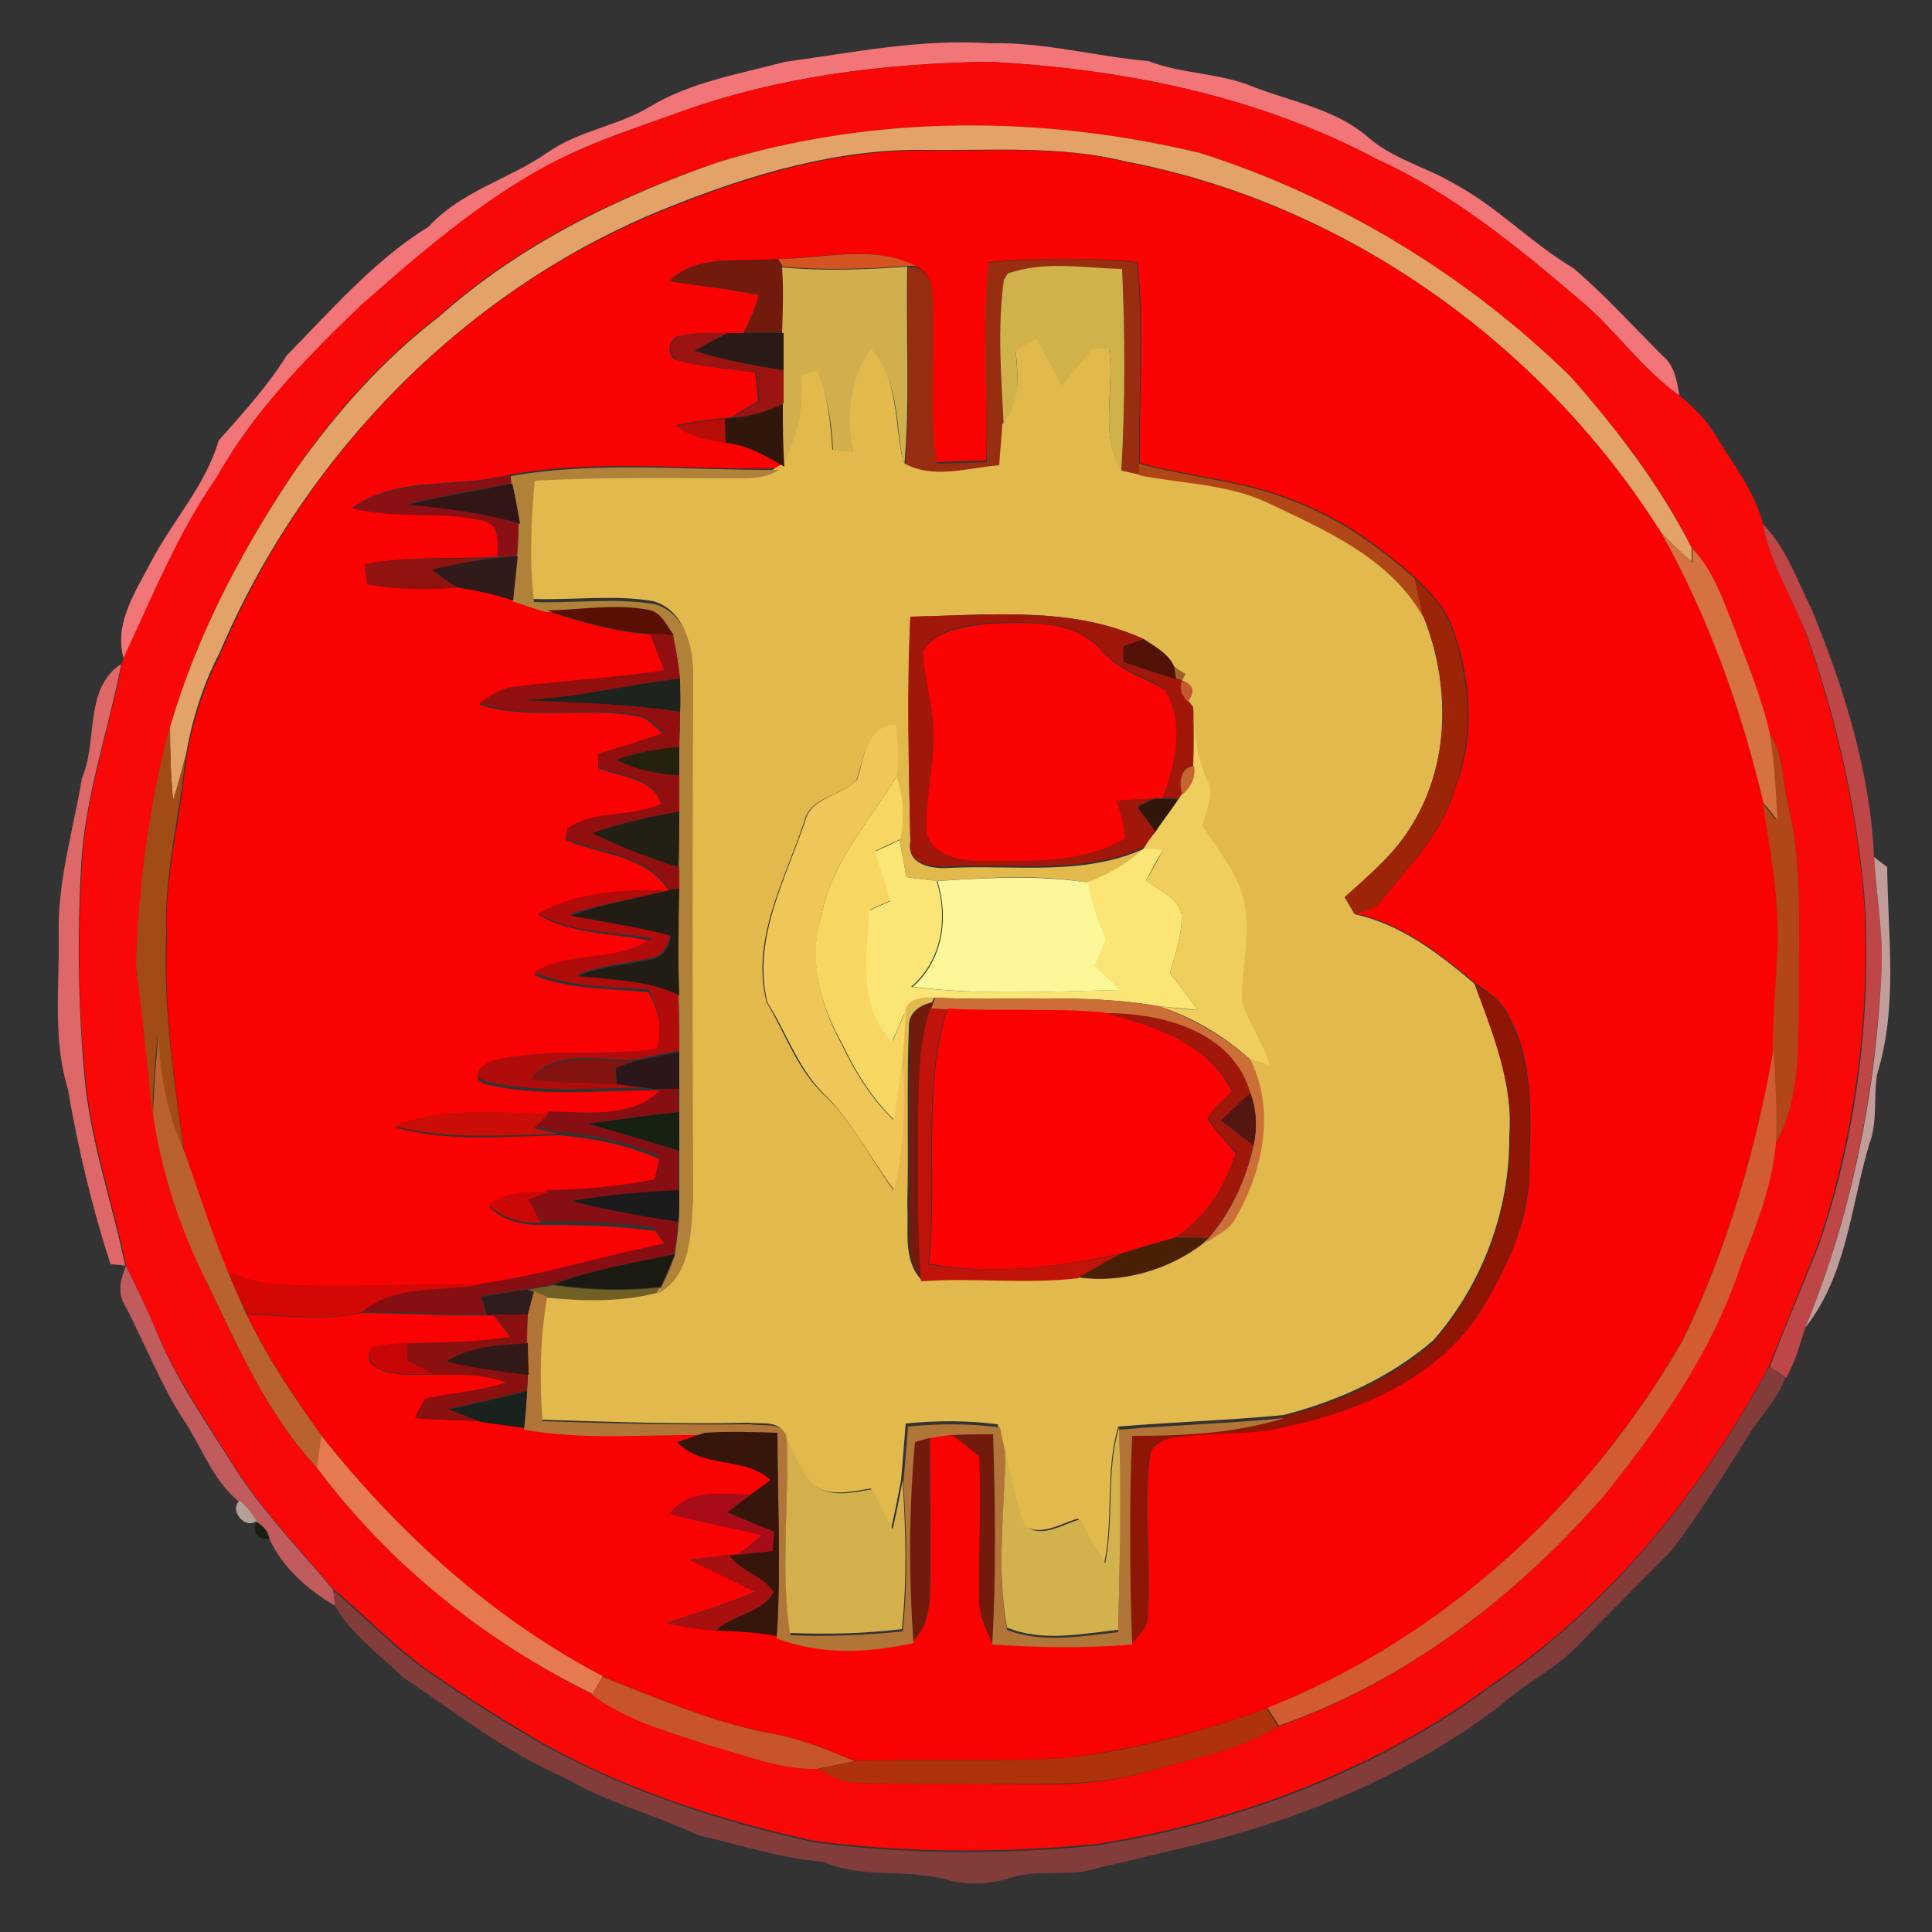 <?xml version="1.0" encoding="utf-8"?>
<!-- Generator: Adobe Illustrator 26.0.3, SVG Export Plug-In . SVG Version: 6.00 Build 0)  -->
<svg version="1.1" id="Layer_1" xmlns="http://www.w3.org/2000/svg" xmlns:xlink="http://www.w3.org/1999/xlink" x="0px" y="0px"
	 viewBox="0 0 250 250" style="enable-background:new 0 0 250 250;" xml:space="preserve">
<rect x="0" y="0" width="250" height="250" fill="#333333" stroke="none"/>
<style type="text/css">
	.st0{fill:#F27578;}
	.st1{fill:#F80806;}
	.st2{fill:#E2A268;}
	.st3{fill:#FB0202;}
	.st4{fill:#D45422;}
	.st5{fill:#721A0B;}
	.st6{fill:#992D10;}
	.st7{fill:#D0AF4C;}
	.st8{fill:#D0B14A;}
	.st9{fill:#9C1412;}
	.st10{fill:#2A1B18;}
	.st11{fill:#E2B94D;}
	.st12{fill:#31170B;}
	.st13{fill:#B70E07;}
	.st14{fill:#B14617;}
	.st15{fill:#B08139;}
	.st16{fill:#8A1016;}
	.st17{fill:#311615;}
	.st18{fill:#BE4647;}
	.st19{fill:#D67240;}
	.st20{fill:#911310;}
	.st21{fill:#301B1A;}
	.st22{fill:#9C2407;}
	.st23{fill:#591002;}
	.st24{fill:#A1170A;}
	.st25{fill:#FB0203;}
	.st26{fill:#91100F;}
	.st27{fill:#521207;}
	.st28{fill:#DD6867;}
	.st29{fill:#A16325;}
	.st30{fill:#1F231E;}
	.st31{fill:#C4582E;}
	.st32{fill:#F0CE5D;}
	.st33{fill:#A14B15;}
	.st34{fill:#EFC758;}
	.st35{fill:#24210E;}
	.st36{fill:#C66331;}
	.st37{fill:#F7D662;}
	.st38{fill:#222015;}
	.st39{fill:#FBE577;}
	.st40{fill:#C29C99;}
	.st41{fill:#FCF899;}
	.st42{fill:#B10C0C;}
	.st43{fill:#211D15;}
	.st44{fill:#8F1505;}
	.st45{fill:#CC6E38;}
	.st46{fill:#C0140B;}
	.st47{fill:#FC0102;}
	.st48{fill:#B9622E;}
	.st49{fill:#2B171A;}
	.st50{fill:#D05C30;}
	.st51{fill:#82130E;}
	.st52{fill:#870F14;}
	.st53{fill:#541611;}
	.st54{fill:#CB0D07;}
	.st55{fill:#162112;}
	.st56{fill:#CC0807;}
	.st57{fill:#1C1B1B;}
	.st58{fill:#4A2005;}
	.st59{fill:#1A1A12;}
	.st60{fill:#C05C5D;}
	.st61{fill:#D30804;}
	.st62{fill:#716026;}
	.st63{fill:#2E1C1F;}
	.st64{fill:#B07537;}
	.st65{fill:#8A1110;}
	.st66{fill:#C80607;}
	.st67{fill:#311917;}
	.st68{fill:#823D3B;}
	.st69{fill:#19221D;}
	.st70{fill:#36150B;}
	.st71{fill:#D3B14C;}
	.st72{fill:#E5794F;}
	.st73{fill:#D3B04B;}
	.st74{fill:#A80C19;}
	.st75{fill:#B5A097;}
	.st76{fill:#A8100F;}
	.st77{fill:#C85429;}
	.st78{fill:#AE320A;}
</style>
<g id="_x23_f27578ff">
	<path class="st0" d="M101.6,8c8.8-1.2,17.5-3,26.4-2.4c7-0.2,13.7,1.7,20.6,2.3c4.4,1.7,9.1,1.5,13.5,3.3c5.1,2,10.8,2.9,15.1,6.7
		c3.3,2.8,7.6,3.8,11.2,6c5.5,3,9.8,7.6,15.2,10.8c4.1,3.5,7.7,7.5,11.5,11.3c1.6,1.3,1.9,3.3,2.2,5.2c-4.9-3.5-8.3-8.6-12.9-12.4
		c-8.1-6.9-16.4-13.7-26.1-18.1C162.8,12.4,145.3,8.9,128,8c-13.7,0.2-27.4,1.9-40.3,6.6c-5.8,2.1-11.7,3.9-17.1,7
		c-8.8,4.8-16.5,11.4-23.9,18c-7,6.7-14,13.7-18.7,22.3c-5,7.2-8.3,15.4-12,23.3c-1.3-4.6,1.6-8.7,3.6-12.6c2.8-5.3,7-9.8,8.7-15.6
		c3.1-3.5,6.3-7,8.8-11c5.8-5.9,11.3-12.3,18.4-16.7c4.2-4.6,10.4-6.1,15.4-9.6c4-2.8,9.1-3.4,13.2-5.9C89.4,10.6,95.6,9.6,101.6,8z
		"/>
</g>
<g id="_x23_f80806ff">
	<path class="st1" d="M87.7,14.6C100.6,9.9,114.4,8.2,128,8c17.3,0.9,34.8,4.4,50.2,12.6c9.7,4.4,18,11.2,26.1,18.1
		c4.6,3.8,8,8.9,12.9,12.4c1.9,1.5,3.7,3.3,4.9,5.4c2.2,3.6,4.9,7,6,11.2c1,5.4,4.2,10,5.9,15.2c3.9,11.3,6.5,23.1,7.3,35
		c0.6,14.6-1.4,29.4-6.1,43.3c-2.1,5.2-4.2,10.4-6.3,15.6c-8.7,16.1-20.5,30.9-35.9,41.2c-14.9,11-32.8,17.7-51,20.6
		c-12.2,1.2-24.6,1.2-36.7-0.4c-12.6-2.8-25-6.8-36.2-13.3c-4.4-2.6-8.7-5.3-12.9-8.2c-4.8-3.2-8.7-7.5-13.1-11.1
		c-4.5-5.4-9.5-10.5-13.2-16.5c-3.3-5.4-7-10.6-9.5-16.5c-1.3-3-2.7-5.9-4.1-8.9c-1.7-8.3-4.6-16.3-5.3-24.8
		c-0.9-9-0.9-18.1-0.4-27.1c0.5-8.9,3.5-17.3,5.2-26l0.2-0.7c3.7-7.9,7-16.1,12-23.3c4.8-8.5,11.7-15.6,18.7-22.3
		c7.5-6.6,15.1-13.2,23.9-18C76,18.6,81.9,16.7,87.7,14.6 M92.9,21c-13,4.4-25.7,10.6-36,19.8c-7.2,5.5-13.2,12.2-18.4,19.6
		c-7,10.3-12.9,21.5-16.4,33.5c-2.7,10.1-4.1,20.6-4.4,31.1c0.8,6.4,1.4,12.8,2.2,19.2c1.1,7.6,3.6,15.1,7,22
		c4,8.3,7.8,17,14.2,23.8c9.3,12.5,21.8,22.4,35.7,29.3c4.5,3.4,10.1,4.9,15.3,6.6c4.5,1.2,9,3.1,13.8,3c1.6,0.9,3.3,1.8,5.2,1.8
		c5.3,0.2,10.6,0.1,15.9,0.2c7.1-0.1,14.3,0.5,21.2-1.6c5.8-1.7,11.9-2.7,17.2-5.9c16.5-5.8,30.7-16.7,42.1-29.8
		c7.3-9.1,14.2-19,17.8-30.2c2.1-4.9,3.9-9.9,4.4-15.3c3.4-6.1,2.8-13.3,3.1-20.1c-0.1-8.1,0.5-16.3-1.5-24.2c-0.7-3-0.5-6.4-2.4-9
		c-1-4.6-2.9-9-4.5-13.4c-1.5-3.7-2.7-7.6-5.5-10.5c-4-8.1-9.7-15.4-15.7-22.2c-13.5-13.1-30-23.2-47.9-28.9
		C134.9,14.9,113.1,14.9,92.9,21z"/>
</g>
<g id="_x23_e2a268ff">
	<path class="st2" d="M92.9,21c20.2-6.2,42-6.1,62.4-1.2c17.9,5.7,34.5,15.8,47.9,28.9c6,6.8,11.6,14.1,15.7,22.2c0,0.5,0,1.4,0,1.8
		c-1.4-1.2-2.7-2.5-4-3.8c-15.4-24.4-40.8-42.6-69.2-48c-8.4-2.1-17.2-1.4-25.8-1.5c-11.4-0.2-22.6,3.1-33.1,7.3
		C60.6,37,39.4,58.6,28.4,84.5c-2.2,4.2-3.6,8.8-4.4,13.5c-0.5,1.9-1,3.8-1.6,5.7c-0.3-3.2-0.4-6.4-0.4-9.6
		c3.5-12,9.4-23.2,16.4-33.5c5.2-7.3,11.2-14.1,18.4-19.6C67.2,31.7,79.9,25.5,92.9,21z"/>
</g>
<g id="_x23_fb0202ff">
	<path class="st3" d="M86.9,26.8c10.5-4.2,21.7-7.5,33.1-7.3c8.6,0.1,17.3-0.7,25.8,1.5c28.4,5.4,53.9,23.6,69.2,48
		c6.1,10.9,10.3,22.7,13.2,34.8c0.9,6.4,2.1,12.7,1.9,19.2c-0.2,4.2-0.5,8.5-0.6,12.7c-2.3,13.1-6,26-11.9,37.9
		c-12.1,21.1-31,38.5-53.7,47.5c-8.4,3-17.1,5.3-26,6.4c-9.1,0.5-18.1,0-27.2,0.4c-3.5-1.5-7.1-2.9-10.8-3.6
		c-7.6-1.4-14.7-4.5-21.8-7.3c-14.3-7.5-26.4-18.5-36.4-31.1c-3.6-5-7-10.2-9.8-15.8c4.9,0.1,9.9,0.9,14.8-0.2
		c5.4,0,10.8,0.4,16.2,0.3h1c0.7,0.9,1.4,1.9,2.1,2.8c-4.4,0.7-8.9,0.8-13.3,0.8c-1.5,0.1-3.1,0.2-4.6,0.6c-0.7,1.2-0.4,2.1,0.8,2.7
		c2.2,1.1,4.8,0.7,7.2,0.8c3.2,0,6.4-0.2,9.4,1c-3.4,1.2-7,1.4-10.5,2.1c-0.5,0.8-0.9,1.6-1.3,2.5c2.8,0.2,5.7,0.3,8.5,0.4
		c1.9,0.3,3.7,0.5,5.6,0.8c7.7,1.3,15.6,0.6,23.4,0.7c-1.1,0.4-2.2,0.8-3.4,1.2c3.2,3.4,8.7,1.7,12.1,4.9c-0.7,0.5-2,1.4-2.6,1.9
		c-3.7,0-8.1-0.9-10.6,2.5c4,1.1,8,1.8,12,2.7c-1,0.8-2.1,1.7-3.1,2.5l-1.1,0.1c-1.7,0.2-3.4,0.4-5.2,0.6c2.8,1.4,5.7,2.6,8.5,4.1
		c-3.7,1.7-7.7,2.8-11.5,4.1c2.1,0.4,4.2,0.8,6.4,0.9c2.6,0.2,5.3,0.2,7.9,0.7c5.7,2.2,11.9,1.9,17.7,0.6c2.2-2.2,2-5.5,2.1-8.3
		c0-6.1,0-12.1-0.1-18.1c0.7-0.1,2-0.3,2.7-0.4c1.3,1,2.6,1.9,3.8,2.9c0.3,6.2-0.1,12.5,0,18.7c-0.1,2,0.8,3.7,1.7,5.5
		c6,0.4,12.1,0.5,18.1,0c0.9-1,2-2,1.9-3.5c0.5-6.9-0.6-13.8,0.3-20.6c0.2-1.6,2-2.2,3.4-2.5c4.8-0.7,9.8-0.2,14.5-1.4
		c9.6-2.1,19.6-6.4,25-15c3.2-5.4,6.1-11.2,6.2-17.6c0.1-6.8,0.8-14.1-2.6-20.3c-0.8-2-2.7-3.2-4.4-4.4c-4.6-3.8-9.5-7.7-15.5-9
		c1.1-0.4,2.6-0.5,3.3-1.6c3.6-4.6,8-8.8,9.6-14.6c2.6-6.7,2.1-14.3-0.4-20.9c-0.9-2.5-2.8-4.5-4.7-6.3c-4.7-4.2-9.9-7.9-15.9-10.1
		c-6.3-2.6-13.2-3-19.8-4.8c-0.1-8.7,0.6-17.4-0.3-26c-6.4-0.6-12.8-0.5-19.2,0c-0.9,8.5-0.1,17.1-0.4,25.7c-2.2,0-4.3,0.1-6.5,0.2
		c-0.9-7.2-0.1-14.5-0.5-21.8c0.1-1.5-0.7-3-2.2-3.6c-5.5-2.8-11.9-1-17.8-0.9c-4.7,0.5-10.3-0.8-14,2.9c3.9,0.6,7.8,1,11.6,1.8
		c-0.5,1.7-1.2,3.3-2,4.9c-0.5,0-1.6,0-2.1,0c-2.2,0-4.5-0.1-6.7,0.5c-0.9,0.9-1,1.9-0.2,2.9c3.4,1,7,1.2,10.5,1.7
		c0.2,1.2,0.3,2.5,0.4,3.7c-1.2,0.7-2.3,1.4-3.5,2.1l-0.9,0.1c-2.1,0.2-4.1,0.5-6.2,0.9c1.7,1.6,4.1,1.8,6.3,2.1
		c2.8,0.3,5.2,1.7,7.6,3.1l-0.7,0.4c-11.6,0.2-23.3-1.2-34.7,0.8c-6.7,1.8-14.5,0.1-20.4,4.3c5.6,1.4,11.4,0.2,17,1.6
		c2.2,0.5,1.8,3,1.9,4.7l-1,0.1C58,72.3,52.5,72,47.2,73c0.1,0.7,0.3,2,0.3,2.6c3.9,0.7,7.8,0.7,11.7,0.4c2.5,0.4,4.9,0.9,7.3,1.7
		c1.4,0.5,2.9,0.9,4.4,1.4c4.3,1.4,8.7,2.7,13.3,3c0.6,1.6,1.2,3.2,1.8,4.8c-6.3,1-12.7,1.3-19,2.1c-1.9,0.1-3.5,1.1-5,2.2
		c6.7,2.1,13.7,0.2,20.5,1.5c1.4,0.2,2.3,1.5,3.4,2.3c-2.8,1-5.6,1.9-8.5,2.7c0,0.4,0,1.3,0,1.7c2.8,1.2,7.3,1.2,8.2,4.8
		c-3.9,1.8-8.7,0.7-12.2,3.2c-0.1,0.3-0.2,1-0.2,1.3c4.6,2,10.5,1.9,13.4,6.7c-5.8-0.2-11.8,0.1-16.9,3c4.4,2.6,9.8,2.3,14.6,3.4
		c-4.4,3.3-10.5,1.6-15.2,4.4c4.7,1.9,9.8,1.7,14.8,2.2c1.4,2.4,1.9,5.1,1.1,7.7c-6.9,1-14-0.1-20.8,1.4c-1.4,0.2-3.8,1.9-1.4,2.8
		c7.1,1.7,14.5,0.8,21.8,0.8l1.1,0c-3.8,3.9-9.7,3-14.6,3.2c-6.7-0.1-13.7-1-20,1.6c6.9,1.9,14.1,1.2,21.2,1
		c4.6,0.4,9.1,1.3,13.3,3.2c-0.2,0.7-0.5,2.2-0.7,3c-4.5,0.9-9.1,1.2-13.7,1.4c-2.7,0-5.7,0-7.9,1.7c1.8,1.7,4.2,2.4,6.7,2.3
		c5,0,9.9,0.1,14.8,0.8c0.4,0.5,1.1,1.6,1.4,2.1c-8,1.6-15.7,4.1-23.8,5.2c-9.1-0.3-18.2,0.4-27.4-0.1c-1.9-0.2-3.7-0.9-5.5-1.6
		c-2.1-5.1-3.8-10.3-5.6-15.5c-1.3-9.3-2.7-18.6-2.3-28.1c-0.4-7.8,1.8-15.4,2.5-23.1c0.8-4.7,2.2-9.2,4.4-13.5
		C39.4,58.6,60.6,37,86.9,26.8z"/>
</g>
<g id="_x23_d45422ff">
	<path class="st4" d="M100.7,33.5c5.9,0,12.2-1.9,17.8,0.9l-1,0c-5.4,0.4-10.8,0.6-16.2,0.1L100.7,33.5z"/>
</g>
<g id="_x23_721a0bff">
	<path class="st5" d="M86.7,36.4c3.7-3.6,9.3-2.4,14-2.9l0.5,1c0.2,2.8,0.2,5.7,0.2,8.5c-1.7,0-3.4,0-5.1,0c0.8-1.6,1.5-3.2,2-4.9
		C94.5,37.4,90.6,37,86.7,36.4z"/>
	<path class="st5" d="M117.8,133c-0.2-1.9,1.3-2.9,3-3.3l-0.3,0.8c-1.6,4.7-1.5,9.7-1.6,14.5c0.1,6.9-0.2,13.8,0.5,20.6
		c-2.4-2.6-1.6-6.4-1.8-9.6C117.8,148.3,117.5,140.6,117.8,133z"/>
	<path class="st5" d="M122.9,185.5c1.9-0.1,3.7-0.1,5.6-0.1c0.2,9.1,0.4,18.1-0.1,27.2c-0.8-1.7-1.7-3.5-1.7-5.5
		c-0.1-6.2,0.3-12.5,0-18.7C125.4,187.4,124.2,186.4,122.9,185.5z"/>
	<path class="st5" d="M118.4,186.4c0.4-0.1,1.4-0.3,1.8-0.5c0.1,6.1,0.1,12.1,0.1,18.1c-0.1,2.9,0.1,6.1-2.1,8.3
		C117.6,203.7,117.5,195,118.4,186.4z"/>
</g>
<g id="_x23_992d10ff">
	<path class="st6" d="M127.9,34c6.4-0.6,12.8-0.7,19.2,0c0.9,8.6,0.2,17.3,0.3,26c0,0.4,0,1.2,0,1.6c-0.6-0.1-1.7-0.4-2.3-0.5
		c0.5-8.7,0.5-17.5,0.1-26.2c-4.9-0.1-10.1-1.2-14.8,0.6l-0.5,0.7c-0.9,6.4-0.3,12.9,0,19.3c-0.2,1.8-0.3,3.5-0.4,5.3
		c-4.1,0.3-8.7,1.9-12.4-0.3c0.8-8.6,0.2-17.2,0.4-25.9l1,0c1.5,0.6,2.2,2.1,2.2,3.6c0.4,7.2-0.5,14.5,0.5,21.8
		c2.2-0.1,4.3-0.1,6.5-0.2C127.8,51.1,127,42.5,127.9,34z"/>
</g>
<g id="_x23_d0af4cff">
	<path class="st7" d="M101.2,34.6c5.4,0.5,10.8,0.3,16.2-0.1c-0.2,8.6,0.4,17.3-0.4,25.9c-1.2-5-0.4-10.8-4.2-14.8
		c-2.7,3.9-3.2,8.8-2.3,13.4c-0.9-0.1-1.8-0.2-2.7-0.3c-0.1-3.5-0.6-7-2-10.3c-0.5,0.2-1.5,0.4-2,0.6c0.2,4-0.5,8-2.4,11.5
		c-0.1-2.7-0.2-5.4-0.2-8.1c0-1.5,0-2.9,0-4.3c0-1.6,0-3.2,0-4.8C101.3,40.2,101.4,37.4,101.2,34.6z"/>
</g>
<g id="_x23_d0b14aff">
	<path class="st8" d="M130.4,35.4c4.7-1.7,9.9-0.7,14.8-0.6c0.4,8.7,0.4,17.5-0.1,26.2c-2.9-4.7-0.8-10.6-1.6-15.8
		c-0.5,0-1.6,0-2.1,0c-1.3,1.6-2.7,3.2-4,4.8c-1-2.1-2.1-4.1-3.2-6.1c-0.9,0.5-1.9,1-2.8,1.5c0.4,3.5,0.6,7.1-1.5,10.1
		c-0.3-6.4-0.9-12.9,0-19.3L130.4,35.4z"/>
</g>
<g id="_x23_9c1412ff">
	<path class="st9" d="M87.5,43.6c2.2-0.5,4.4-0.5,6.7-0.5c-1.5,0.7-2.9,1.5-4.3,2.3c3.7,1.2,7.6,1.9,11.5,2.5c0,1.4,0,2.9,0,4.3
		c-2.1,1-4.3,1.7-6.6,1.8c1.2-0.7,2.4-1.4,3.5-2.1c-0.1-1.2-0.3-2.5-0.4-3.7c-3.5-0.5-7.1-0.7-10.5-1.7
		C86.6,45.5,86.6,44.6,87.5,43.6z"/>
</g>
<g id="_x23_2a1b18ff">
	<path class="st10" d="M94.2,43.1c0.5,0,1.6,0,2.1,0c1.7,0,3.4,0,5.1,0c0,1.6,0,3.2,0,4.8c-3.9-0.6-7.7-1.3-11.5-2.5
		C91.3,44.6,92.7,43.8,94.2,43.1z"/>
</g>
<g id="_x23_e2b94dff">
	<path class="st11" d="M131.4,45.3c0.9-0.5,1.9-1,2.8-1.5c1.1,2,2.2,4.1,3.2,6.1c1.3-1.6,2.7-3.2,4-4.8c0.5,0,1.6,0,2.1,0
		c0.8,5.2-1.3,11.1,1.6,15.8c0.6,0.1,1.7,0.4,2.3,0.5c5.5,1.1,11.3,1,16.5,3.5c7.6,3.6,16,7.2,20.3,14.9c3.4,8.5,3.5,18.8-1.4,26.8
		c-2.2,3.8-5.6,6.6-8.8,9.5c0.3,0.5,1,1.7,1.3,2.2c6,1.3,10.9,5.1,15.5,9c2.4,6.3,5,12.8,4.5,19.6c0.1,9.7-3.5,19.3-9.8,26.5
		c-5.5,4.8-12.4,7.9-19.4,9.7c-7.1,0.7-14.3,0.9-21.4,1.5c-1.7,5.7-0.6,11.8-1.8,17.6c-1.2-1.9-2.3-3.8-3.4-5.7
		c-2.2,0.6-4.8,2.4-7.1,0.9c-1.3-3.1-1.8-6.5-2.6-9.8c-0.2-1.1-0.4-2.2-0.7-3.3c-3.9-0.5-7.9-0.5-11.9-0.1c-0.2,2.4-0.4,4.9-0.6,7.3
		c-0.4,2.1-0.8,4.2-1.3,6.3c-0.9-1.7-1.8-3.5-2.6-5.2c-2.5,0.4-5.5,1.2-7.6-0.6c-1.8-1.6-2.4-4.1-3.5-6.1c-0.5-2.2-3.1-1.6-4.7-1.8
		c-9,0.2-17.9-0.1-26.9-0.4c-0.4-5.3-0.3-10.7,0.6-16.1c4.7,0.6,9.7,0.6,14.3-0.6c4.3-2.3,4.2-7.9,4.6-12.2c0-22.4-0.1-44.7,0-67.1
		c0.1-3.8-0.7-8.6-4.9-9.9c-5.2-0.9-10.5-0.1-15.7-0.3c-0.6-5.2-0.4-10.5,0.1-15.7c7.9-0.3,15.9-0.3,23.8-0.3c2.6,0,5.5,0.5,7.8-1.1
		l0.7-0.4c2-3.5,2.7-7.5,2.4-11.5c0.5-0.1,1.5-0.4,2-0.6c1.4,3.2,1.8,6.8,2,10.3c0.9,0.1,1.8,0.2,2.7,0.3c-0.9-4.6-0.5-9.4,2.3-13.4
		c3.7,4.1,3,9.8,4.2,14.8c3.8,2.2,8.4,0.6,12.4,0.3c0.1-1.8,0.3-3.5,0.4-5.3C132,52.4,131.8,48.8,131.4,45.3 M117.8,79.8
		c-0.4,9.7-0.2,19.5,0,29.2c-0.5,3,3,3.5,5.2,3.3c8.4-0.4,17.2,1.1,25.1-2.5c-2.1,2-4.7,3.4-7.4,4.4c-6.4-1.1-13-0.6-19.5-0.2
		c-1.3-0.2-2.6-0.3-3.9-0.5c-0.3-1.6-0.6-3.2-0.9-4.8c0.6-2.7,0.4-5.5-0.5-8.1c0.4-2.2,0-4.5-0.1-6.7c-3.9,0.1-3.9,4.3-5,7.1
		c-2,2-5.9,2.1-6.7,5.2c-2.5,7.6-7,15.4-4.9,23.5c2.5,4.1,4,9,7.8,12.3c3.5,3.5,5.7,8,8.6,12c1.4-5.6,1.6-11.5,1-17.3
		c0.2-1.9,0.3-3.8,0.4-5.8c0.4-1.9,2.3-2,3.9-1.9l-0.3,0.7c-1.7,0.4-3.1,1.4-3,3.3c-0.3,7.7,0,15.4-0.2,23c0.2,3.2-0.6,7,1.8,9.6
		c6.8-0.5,13.6,0.4,20.3-0.4c5.6,0.8,11.7-0.9,16.1-4.4c1.4-0.9,3.1-1.6,4-3.1c3.6-6.2,5.4-14,2-20.7c0.6,0.2,1.8,0.6,2.5,0.8
		c-0.8-2.9-2.6-5.4-3.6-8.2c-0.1-4.5,1.3-9,0.2-13.5c-0.9-3.5-3.3-6.3-5.3-9.3c0.4-1.9,1.6-4,0.6-6c-1.4-2.9-1.6-6.2-1.8-9.3
		l-0.6-0.8c1-1.3,0.7-2.2-0.8-2.7l0.4-0.8c-0.3-0.2-1-0.7-1.4-0.9c-0.7-1.8-2.5-2.7-4-3.7C138.5,78.4,127.9,79.6,117.8,79.8z"/>
</g>
<g id="_x23_31170bff">
	<path class="st12" d="M94.7,54.1c2.3-0.2,4.5-0.8,6.6-1.8c0,2.7,0,5.4,0.2,8.1c-2.4-1.4-4.8-2.8-7.6-3.1c0-1-0.1-2-0.1-3.1
		L94.7,54.1z"/>
	<path class="st12" d="M149.3,103.4l1.1,0c0.6,0,1.7,0,2.2,0.1c-1,1.5-2.1,2.9-3.1,4.4c-0.8-1.1-1.6-2.2-2.4-3.3
		C147.6,104.2,148.7,103.6,149.3,103.4z"/>
</g>
<g id="_x23_b70e07ff">
	<path class="st13" d="M87.6,55.1c2-0.4,4.1-0.7,6.2-0.9c0,1,0,2,0.1,3.1C91.7,56.9,89.3,56.7,87.6,55.1z"/>
</g>
<g id="_x23_b14617ff">
	<path class="st14" d="M147.4,60c6.5,1.8,13.5,2.2,19.8,4.8c6,2.2,11.2,5.9,15.9,10.1c0.3,1.7,0.7,3.3,1.1,5
		c-4.3-7.7-12.7-11.3-20.3-14.9c-5.2-2.4-11-2.4-16.5-3.5C147.4,61.2,147.4,60.4,147.4,60z"/>
	<path class="st14" d="M228.9,94.8c1.9,2.6,1.7,6,2.4,9c2,7.9,1.4,16.1,1.5,24.2c-0.2,6.7,0.4,14-3.1,20.1c0.2-4.1-0.1-8.2-0.3-12.3
		c0-4.2,0.4-8.5,0.6-12.7c0.3-6.5-0.9-12.8-1.9-19.2c0.6,0.8,1.1,1.5,1.8,2.2C229.8,102.3,229.5,98.5,228.9,94.8z"/>
</g>
<g id="_x23_b08139ff">
	<path class="st15" d="M66.1,61.6c11.5-2,23.2-0.7,34.7-0.8c-2.3,1.5-5.2,1-7.8,1.1c-7.9-0.1-15.9-0.1-23.8,0.3
		c-0.5,5.2-0.7,10.5-0.1,15.7c5.2,0.2,10.6-0.6,15.7,0.3c4.2,1.3,5,6.1,4.9,9.9c-0.1,22.4-0.1,44.7,0,67.1
		c-0.3,4.2-0.2,9.9-4.6,12.2l0.4-0.7c0.7-1.4,1.3-2.8,1.8-4.2c0.2-1.4,0.4-2.8,0.5-4.2c0.1-1.4,0.1-2.8,0.1-4.1c0-1.7,0-3.4,0-5.1
		c0-1.7,0-3.4,0-5c0-0.7,0-2.2,0-3c0-1.6,0-3.2,0-4.8c0-2.4,0-4.9-0.1-7.3c-0.1-4.6-0.1-9.2,0-13.8c0-0.7,0-2.1,0-2.8
		c0-2.4,0-4.8,0.1-7.2c0-1.6,0-3.1,0-4.7c0-0.9,0-2.7,0-3.6c0-1.5,0.1-3.1,0.1-4.6c0-1.4,0-2.9,0-4.3c-0.2-1.9-0.5-3.8-0.9-5.6
		c-0.9-1.2-1.6-3-3.3-3.3c-4.3-0.7-8.7,0.1-13.1,0.1c-1.5-0.4-2.9-0.9-4.4-1.4c0.2-1.9,0.4-3.8,0.6-5.7c0.1-1.4,0.2-2.8,0.2-4.2
		c-0.2-1.8-0.6-3.5-1-5.2L66.1,61.6z"/>
</g>
<g id="_x23_8a1016ff">
	<path class="st16" d="M45.6,65.8c5.9-4.1,13.7-2.5,20.4-4.3l0.2,1c-4.5,0.9-9,1.6-13.5,2.7c4.8,0.5,9.7,1,14.4,2.5
		c0,1.4-0.1,2.8-0.2,4.2c-0.6,0-1.9,0.2-2.5,0.2c-0.1-1.7,0.4-4.2-1.9-4.7C57.1,66.1,51.2,67.2,45.6,65.8z"/>
</g>
<g id="_x23_311615ff">
	<path class="st17" d="M52.8,65.3c4.5-1.1,9-1.8,13.5-2.7c0.4,1.7,0.7,3.5,1,5.2C62.6,66.3,57.7,65.8,52.8,65.3z"/>
</g>
<g id="_x23_be4647ff">
	<path class="st18" d="M228.1,67.8c3,3,4.4,7.2,6.3,11c4.2,10.2,7.6,21,8.1,32.1c0.3,4.7,1.1,9.4,1,14.1c-0.8,16-3.8,31.9-9.9,46.8
		c-0.7,2.2-1.3,4.5-2.5,6.5c-0.5-0.4-1.6-1.1-2.1-1.4c2-5.2,4.2-10.4,6.3-15.6c4.8-13.9,6.7-28.6,6.1-43.3
		c-0.8-11.9-3.4-23.7-7.3-35C232.3,77.8,229.1,73.2,228.1,67.8z"/>
</g>
<g id="_x23_d67240ff">
	<path class="st19" d="M215,69c1.3,1.3,2.6,2.6,4,3.8c0-0.4,0-1.4,0-1.8c2.8,2.9,4,6.8,5.5,10.5c1.6,4.4,3.5,8.8,4.5,13.4
		c0.6,3.7,0.8,7.5,1,11.2c-0.6-0.7-1.2-1.5-1.8-2.2C225.3,91.7,221.1,79.9,215,69z"/>
</g>
<g id="_x23_911310ff">
	<path class="st20" d="M47.2,73c5.4-1,10.9-0.7,16.3-0.7c-2.5,0.3-5,0.9-7.5,1.4c1.1,0.8,2.1,1.6,3.2,2.3c-3.9,0.4-7.8,0.3-11.7-0.4
		C47.4,74.9,47.2,73.6,47.2,73z"/>
</g>
<g id="_x23_301b1aff">
	<path class="st21" d="M63.5,72.3l1-0.1c0.6-0.1,1.9-0.2,2.5-0.2c-0.2,1.9-0.4,3.8-0.6,5.7c-2.4-0.8-4.8-1.3-7.3-1.7
		c-1.1-0.7-2.2-1.5-3.2-2.3C58.4,73.1,60.9,72.6,63.5,72.3z"/>
</g>
<g id="_x23_9c2407ff">
	<path class="st22" d="M183.1,74.9c1.9,1.8,3.8,3.7,4.7,6.3c2.5,6.7,2.9,14.2,0.4,20.9c-1.6,5.8-6.1,10-9.6,14.6
		c-0.7,1.1-2.1,1.2-3.3,1.6c-0.3-0.5-1-1.7-1.3-2.2c3.2-2.9,6.6-5.7,8.8-9.5c4.9-8,4.9-18.3,1.4-26.8
		C183.8,78.3,183.4,76.6,183.1,74.9z"/>
</g>
<g id="_x23_591002ff">
	<path class="st23" d="M70.8,79c4.3-0.1,8.7-0.9,13.1-0.1c1.7,0.3,2.4,2.1,3.3,3.3c-0.8,0-2.3-0.1-3-0.2
		C79.5,81.7,75.2,80.4,70.8,79z"/>
</g>
<g id="_x23_a1170aff">
	<path class="st24" d="M117.8,79.8c10.1-0.2,20.7-1.4,30.2,2.9c-0.7,0.2-2,0.7-2.6,0.9c0,0.5,0,1.5,0,2c2.3,0.8,4.5,1.6,6.8,2.2
		l0.8,0.2c-0.4,1-0.1,1.9,0.8,2.7l0.6,0.8c0.2,2.5,0.1,5,0.1,7.5c-1.8,0.3-2,2.4-1.5,3.7l-0.4,0.6c-0.6,0-1.7,0-2.2-0.1
		c1.7-4.4,2.8-9.7,0.4-14c-2.7-1.7-5.9-2.5-8.1-4.9c-3.5-4.3-9.6-3.8-14.7-3.7c-3,0.3-6.8,0.7-8.6,3.6c0.2,3.6,1.5,7,1.4,10.7
		c0.1,4.3-1.1,8.5-0.9,12.8c0.8,3.1,4.3,3.7,7,3.7c6.3,0,13.1,0.4,18.7-2.9c-0.1-1.7-0.6-3.3-1.1-4.9c1.6-0.1,3.2-0.2,4.8-0.3
		c-0.6,0.3-1.6,0.8-2.2,1c0.8,1.1,1.6,2.2,2.4,3.3c-0.5,0.7-0.9,1.4-1.4,2c-7.9,3.6-16.8,2.1-25.1,2.5c-2.2,0.2-5.7-0.2-5.2-3.3
		C117.6,99.3,117.3,89.5,117.8,79.8z"/>
	<path class="st24" d="M142.8,131c7.4,0,16.7,2.3,19,10.4c-1.3,1.2-2.5,2.4-3.8,3.6c1.4,1.1,2.8,2.2,4.2,3.2c-1,4.4-2.9,8.6-5.9,12
		c-1.4-0.1-2.9-0.1-4.3-0.1c4-2.4,6.6-6.5,8-10.9c-1.3-1.4-2.6-2.8-3.6-4.5c0.6-1.5,2.1-2.4,3.1-3.6
		C156.3,134.8,149.1,132.8,142.8,131z"/>
</g>
<g id="_x23_fb0203ff">
	<path class="st25" d="M119.4,84.3c1.8-2.9,5.5-3.2,8.6-3.6c5-0.1,11.1-0.7,14.7,3.7c2.2,2.4,5.4,3.3,8.1,4.9
		c2.5,4.3,1.3,9.6-0.4,14l-1.1,0c-1.6,0.1-3.2,0.2-4.8,0.3c0.5,1.6,1,3.2,1.1,4.9c-5.6,3.3-12.4,2.9-18.7,2.9c-2.7,0-6.2-0.6-7-3.7
		c-0.2-4.3,1-8.5,0.9-12.8C120.8,91.4,119.6,87.9,119.4,84.3z"/>
</g>
<g id="_x23_91100fff">
	<path class="st26" d="M84.1,82c0.8,0,2.3,0.1,3,0.2c0.4,1.9,0.7,3.8,0.9,5.6c-6.8,0.8-13.4,2.5-20.2,2.8c6.8,0.3,13.5,0.5,20.2,1.5
		c0,1.5-0.1,3.1-0.1,4.6c-2.8,0.2-5.5,0.8-8.1,1.6c2.5,1.2,5.3,1.9,8.1,2c0,1.6,0,3.1,0,4.7c-3.8,0.7-7.6,1.5-11.2,2.8
		c3.6,1.8,7.3,3.2,11.2,4.4c0,0.7,0,2.1,0,2.8c-0.3,0.1-1,0.2-1.3,0.2c-2.8-4.8-8.8-4.7-13.4-6.7c0.1-0.3,0.2-1,0.2-1.3
		c3.6-2.5,8.4-1.4,12.2-3.2c-0.9-3.6-5.4-3.5-8.2-4.8c0-0.4,0-1.3,0-1.7c2.9-0.8,5.7-1.7,8.5-2.7c-1-0.9-2-2.1-3.4-2.3
		c-6.8-1.3-13.8,0.7-20.5-1.5c1.5-1.1,3.1-2.1,5-2.2c6.3-0.8,12.7-1.1,19-2.1C85.3,85.2,84.7,83.6,84.1,82z"/>
</g>
<g id="_x23_521207ff">
	<path class="st27" d="M145.4,83.6c0.7-0.2,2-0.7,2.6-0.9c1.5,1,3.3,1.9,4,3.7c0.1,0.4,0.2,1.2,0.2,1.5c-2.3-0.7-4.6-1.5-6.8-2.2
		C145.3,85.1,145.4,84.1,145.4,83.6z"/>
</g>
<g id="_x23_dd6867ff">
	<path class="st28" d="M10.6,100.7c2.1-4.8,0.2-11.6,5.1-14.8c-1.7,8.7-4.7,17.1-5.2,26c-0.5,9-0.4,18.1,0.4,27.1
		c0.7,8.5,3.6,16.5,5.3,24.8c-0.5-0.1-1.4-0.2-1.9-0.2c-2.4-7.4-4.2-15-5.5-22.6c-2-6.5-1.1-13.3-1.2-19.9
		C7.4,114.1,9.5,107.4,10.6,100.7z"/>
</g>
<g id="_x23_a16325ff">
	<path class="st29" d="M152,86.3c0.3,0.2,1,0.7,1.4,0.9l-0.4,0.8l-0.8-0.2C152.1,87.5,152,86.7,152,86.3z"/>
</g>
<g id="_x23_1f231eff">
	<path class="st30" d="M67.8,90.6c6.8-0.3,13.4-2,20.2-2.8c0,1.4,0.1,2.9,0,4.3C81.4,91.1,74.6,90.9,67.8,90.6z"/>
</g>
<g id="_x23_c4582eff">
	<path class="st31" d="M152.9,88.1c1.6,0.5,1.8,1.4,0.8,2.7C152.9,90,152.6,89.1,152.9,88.1z"/>
</g>
<g id="_x23_f0ce5dff">
	<path class="st32" d="M154.4,91.6c0.2,3.2,0.4,6.4,1.8,9.3c1,1.9-0.2,4-0.6,6c2,3,4.3,5.8,5.3,9.3c1.1,4.5-0.3,9-0.2,13.5
		c1,2.8,2.8,5.3,3.6,8.2c-0.6-0.2-1.8-0.6-2.5-0.8c-3.5-3.1-7.5-5.5-11.9-6.9c1.7,0.2,3.4,0.4,5.1,0.5c-1.2-1.6-2.4-3.2-3.6-4.8
		c0.7-2.5,1.6-5,1.5-7.6c-0.5-2.2-3-3.1-4.6-4.4c0.8-1.3,1.5-2.6,2.2-3.9c-0.6,0-1.9-0.1-2.5-0.2c0.4-0.7,0.9-1.4,1.4-2
		c1-1.5,2.1-2.9,3.1-4.4l0.4-0.6c1.1-0.9,1.7-2.3,1.5-3.7C154.5,96.6,154.5,94.1,154.4,91.6z"/>
</g>
<g id="_x23_a14b15ff">
	<path class="st33" d="M17.6,125c0.3-10.5,1.7-20.9,4.4-31.1c0,3.2,0.1,6.4,0.4,9.6c0.6-1.9,1.1-3.8,1.6-5.7
		c-0.7,7.7-2.8,15.3-2.5,23.1c-0.4,9.4,1,18.8,2.3,28.1c-2.3-4.8-3.3-10-3.4-15.2c-0.3,3.4-0.6,6.9-0.7,10.3
		C19.1,137.8,18.4,131.4,17.6,125z"/>
</g>
<g id="_x23_efc758ff">
	<path class="st34" d="M110.9,100.9c1-2.8,1-7,5-7.1c0.2,2.2,0.6,4.5,0.1,6.7c-3.5,5.8-8.4,11-9.7,17.9c-1.7,5.7-0.2,11.6,2.6,16.7
		c1.7,3.6,3.8,7,6.7,9.8c0.4-2.7,0.8-5.5,1.1-8.2c0.6,5.8,0.3,11.6-1,17.3c-2.9-3.9-5.2-8.4-8.6-12c-3.7-3.3-5.2-8.2-7.8-12.3
		c-2-8.2,2.4-16,4.9-23.5C105,103.1,108.9,103,110.9,100.9z"/>
</g>
<g id="_x23_24210eff">
	<path class="st35" d="M79.8,98.3c2.6-0.9,5.4-1.5,8.1-1.6c0,0.9,0,2.7,0,3.6C85.1,100.2,82.3,99.6,79.8,98.3z"/>
</g>
<g id="_x23_c66331ff">
	<path class="st36" d="M153,102.8c-0.5-1.4-0.3-3.5,1.5-3.7C154.8,100.5,154.1,101.9,153,102.8z"/>
</g>
<g id="_x23_f7d662ff">
	<path class="st37" d="M106.3,118.4c1.3-6.9,6.2-12.1,9.7-17.9c0.9,2.6,1.1,5.4,0.5,8.1c-1.1,0.5-2.2,1-3.2,1.5
		c0.7,2.1,1.3,4.2,2,6.4c-0.9,0.4-1.8,0.8-2.7,1.2c-0.4,5.8-1.6,12.4,2.9,17c0.6-1.3,1.1-2.6,1.7-3.8c-0.1,1.9-0.2,3.9-0.4,5.8
		c-0.3,2.7-0.7,5.5-1.1,8.2c-2.9-2.8-5-6.2-6.7-9.8C106.1,130,104.5,124.1,106.3,118.4z"/>
</g>
<g id="_x23_222015ff">
	<path class="st38" d="M76.7,107.8c3.6-1.3,7.4-2.1,11.2-2.8c0,2.4,0,4.8-0.1,7.2C84,111,80.2,109.6,76.7,107.8z"/>
</g>
<g id="_x23_fbe577ff">
	<path class="st39" d="M113.2,110.2c1.1-0.5,2.2-1,3.2-1.5c0.3,1.6,0.6,3.2,0.9,4.8c1.3,0.2,2.6,0.3,3.9,0.5
		c1.5,4.8,0.7,10.3-3.3,13.7c8.9,1.1,17.9,0.6,26.8,0.4c-1.1-1-2.2-2.1-3.3-3.1c0.5-1.2,1-2.4,1.5-3.5c-1.1-2.3-1.8-4.8-2.3-7.3
		c2.7-1,5.2-2.4,7.4-4.4c0.6,0,1.9,0.1,2.5,0.2c-0.8,1.3-1.5,2.6-2.2,3.9c1.6,1.3,4.1,2.2,4.6,4.4c0.1,2.6-0.8,5.1-1.5,7.6
		c1.2,1.6,2.4,3.2,3.6,4.8c-1.7-0.2-3.4-0.3-5.1-0.5c-9.5-1.7-19.3-0.6-28.9-1.1c-1.6-0.1-3.6,0-3.9,1.9c-0.6,1.3-1.1,2.6-1.7,3.8
		c-4.4-4.6-3.3-11.2-2.9-17c0.9-0.4,1.8-0.8,2.7-1.2C114.6,114.4,113.9,112.3,113.2,110.2z"/>
</g>
<g id="_x23_c29c99ff">
	<path class="st40" d="M242.5,110.9c0.4,0.3,1.3,1,1.7,1.3c0.1,8.9,1.4,18.1-1.3,26.8c-0.5,3,0.1,6.1-1,9c-2.4,8-2.9,17-8.3,23.8
		c6.1-14.8,9.2-30.8,9.9-46.8C243.6,120.3,242.8,115.6,242.5,110.9z"/>
</g>
<g id="_x23_fcf899ff">
	<path class="st41" d="M121.3,114c6.5-0.4,13-0.8,19.5,0.2c0.4,2.5,1.2,5,2.3,7.3c-0.5,1.2-1,2.4-1.5,3.5c1.1,1,2.2,2,3.3,3.1
		c-8.9,0.2-17.9,0.7-26.8-0.4C122,124.3,122.8,118.8,121.3,114z"/>
</g>
<g id="_x23_b10c0cff">
	<path class="st42" d="M69.6,118.2c5.2-2.9,11.2-3.1,16.9-3c-4.2,1.1-8.6,1.7-12.8,3.1c4.3,0.8,8.7,1.4,13,2.6
		c-0.2,1.5-1.1,3-2.7,3.1c-3.1,0.7-6.4,0.9-9.3,2.1c4.4,0.5,9,0.6,13.1,2.5c0,2.4,0.1,4.9,0.1,7.3c-1.9,0.4-3.8,0.8-5.7,1.2
		c-4.5,0.2-10.1-1.5-13.4,2.4c3.7,0.5,7.3,0.4,11,0.6c1.6,0.1,3.2,0.4,4.8,0.6c-7.2,0-14.7,0.9-21.8-0.8c-2.3-0.9,0-2.5,1.4-2.8
		c6.8-1.5,13.9-0.4,20.8-1.4c0.8-2.7,0.2-5.4-1.1-7.7c-5-0.4-10.1-0.2-14.8-2.2c4.7-2.9,10.8-1.2,15.2-4.4
		C79.4,120.5,74.1,120.8,69.6,118.2z"/>
</g>
<g id="_x23_211d15ff">
	<path class="st43" d="M86.6,115.2c0.3-0.1,0.9-0.2,1.3-0.2c-0.1,4.6-0.2,9.2,0,13.8c-4.1-2-8.7-2-13.1-2.5c3-1.3,6.2-1.4,9.3-2.1
		c1.7-0.2,2.5-1.6,2.7-3.1c-4.3-1.2-8.7-1.8-13-2.6C77.9,117,82.3,116.3,86.6,115.2z"/>
</g>
<g id="_x23_8f1505ff">
	<path class="st44" d="M190.8,127.3c1.7,1.2,3.6,2.3,4.4,4.4c3.4,6.2,2.7,13.5,2.6,20.3c-0.1,6.4-3,12.2-6.2,17.6
		c-5.4,8.6-15.4,12.9-25,15c-4.8,1.2-9.7,0.7-14.5,1.4c-1.4,0.2-3.3,0.8-3.4,2.5c-0.9,6.8,0.2,13.7-0.3,20.6
		c0.1,1.5-0.9,2.5-1.9,3.5c-0.3-9-0.4-18,0-27c6.6,0,13.3-0.3,19.7-2.3c7-1.8,13.9-4.8,19.4-9.7c6.3-7.3,9.9-16.9,9.8-26.5
		C195.8,140.1,193.1,133.6,190.8,127.3z"/>
</g>
<g id="_x23_cc6e38ff">
	<path class="st45" d="M121,129.1c9.6,0.5,19.4-0.6,28.9,1.1c4.4,1.5,8.4,3.9,11.9,6.9c3.3,6.7,1.6,14.5-2,20.7
		c-0.9,1.5-2.6,2.2-4,3.1l0.5-0.6c3-3.4,4.9-7.6,5.9-12c0.5-2.3,0.4-4.6-0.4-6.8c-2.2-8.1-11.6-10.5-19-10.4
		c-6.7-0.6-13.5-0.1-20.2-0.5c-0.5,0-1.6,0-2.1-0.1l0.3-0.8L121,129.1z"/>
</g>
<g id="_x23_c0140bff">
	<path class="st46" d="M118.8,145c0.1-4.9,0-9.9,1.6-14.5c0.5,0,1.6,0.1,2.1,0.1c-3.3,10.7-1.2,22-2.4,33c8.3,1.5,16.8,0.3,24.9-1.3
		c-1.9,1-3.7,2.1-5.5,3.1c-6.7,0.8-13.6-0.1-20.3,0.4C118.6,158.8,118.9,151.9,118.8,145z"/>
</g>
<g id="_x23_fc0102ff">
	<path class="st47" d="M122.6,130.5c6.7,0.4,13.5-0.1,20.2,0.5c6.3,1.8,13.5,3.8,16.6,10.2c-1.1,1.2-2.5,2.1-3.1,3.6
		c1,1.6,2.4,3,3.6,4.5c-1.4,4.4-4,8.4-8,10.9c-2.3,0.6-4.6,1.3-6.8,2c-8.2,1.7-16.6,2.9-24.9,1.3
		C121.4,152.5,119.3,141.3,122.6,130.5z"/>
</g>
<g id="_x23_b9622eff">
	<path class="st48" d="M19.8,144.2c0.1-3.4,0.4-6.9,0.7-10.3c0.2,5.3,1.2,10.5,3.4,15.2c1.8,5.2,3.5,10.4,5.6,15.5
		c0.8,1.9,1.6,3.7,2.4,5.5c2.7,5.6,6.2,10.8,9.8,15.8c-0.2,1.4-0.4,2.7-0.6,4.1c-6.4-6.8-10.2-15.5-14.2-23.8
		C23.4,159.3,20.9,151.8,19.8,144.2z"/>
</g>
<g id="_x23_2b171aff">
	<path class="st49" d="M82.2,137.3c1.9-0.4,3.8-0.8,5.7-1.2c0,1.6,0,3.2,0,4.8c-0.5,0-1.6,0-2.2,0l-1.1,0c-1.6-0.2-3.2-0.4-4.8-0.6
		c0-0.5-0.1-1.6-0.1-2.1C80.5,137.8,81.3,137.6,82.2,137.3z"/>
</g>
<g id="_x23_d05c30ff">
	<path class="st50" d="M229.5,135.7c0.2,4.1,0.5,8.2,0.3,12.3c-0.5,5.3-2.4,10.4-4.4,15.3c-3.6,11.3-10.5,21.1-17.8,30.2
		c-11.4,13.1-25.6,24-42.1,29.8c-0.4-0.6-1.1-1.7-1.5-2.3c22.7-9,41.6-26.4,53.7-47.5C223.5,161.7,227.2,148.8,229.5,135.7z"/>
</g>
<g id="_x23_82130eff">
	<path class="st51" d="M68.7,139.7c3.4-3.9,8.9-2.2,13.4-2.4c-0.8,0.3-1.7,0.6-2.5,0.9c0,0.5,0.1,1.6,0.1,2.1
		C76.1,140.1,72.4,140.2,68.7,139.7z"/>
</g>
<g id="_x23_870f14ff">
	<path class="st52" d="M85.6,140.9c0.6,0,1.7,0,2.2,0c0,0.7,0,2.2,0,3c-3.9,0.4-7.8,1-11.8,1.5c4,1.1,7.9,2.3,11.8,3.5
		c0,1.7,0,3.4,0,5.1c-4.7,0.3-9.3,0.7-13.9,1.4c4.5,1.2,9.2,1.9,13.8,2.7c-0.1,1.4-0.3,2.8-0.5,4.2c-5.3,1.1-10.6,2-15.7,3.9
		c-1.1,0.2-2.2,0.4-3.3,0.6c-2,0.3-4,0.6-6,0.9c0.2,0.6,0.5,1.7,0.6,2.3c-5.4,0.1-10.8-0.3-16.2-0.3c4.3-3.7,10.4-2.6,15.6-3.6
		c8-1.1,15.8-3.6,23.8-5.2c-0.3-0.5-1-1.6-1.4-2.1c-4.9-0.7-9.9-0.8-14.8-0.8c-0.5-1-1-2-1.5-3c0.9-0.3,1.8-0.7,2.7-1
		c4.6-0.1,9.2-0.5,13.7-1.4c0.2-0.8,0.5-2.2,0.7-3c-4.2-1.9-8.7-2.8-13.3-3.2c-1-0.2-2-0.5-3-0.7c0.6-0.6,1.2-1.3,1.9-1.9
		C76,143.9,81.8,144.8,85.6,140.9z"/>
</g>
<g id="_x23_541611ff">
	<path class="st53" d="M161.8,141.4c0.8,2.2,0.9,4.6,0.4,6.8c-1.4-1.1-2.8-2.2-4.2-3.2C159.2,143.8,160.5,142.6,161.8,141.4z"/>
</g>
<g id="_x23_cb0d07ff">
	<path class="st54" d="M51,145.7c6.4-2.6,13.4-1.7,20-1.6c-0.6,0.6-1.2,1.2-1.9,1.9c1,0.2,2,0.5,3,0.7
		C65.1,146.9,57.9,147.5,51,145.7z"/>
</g>
<g id="_x23_162112ff">
	<path class="st55" d="M76.1,145.4c3.9-0.5,7.8-1.1,11.8-1.5c0,1.7,0,3.4,0,5C83.9,147.7,80,146.5,76.1,145.4z"/>
	<path class="st55" d="M33.2,196.8c1,0.5,1.5,1.3,1.8,2.3C33.2,199.2,32.6,198.5,33.2,196.8z"/>
</g>
<g id="_x23_cc0807ff">
	<path class="st56" d="M63.2,155.9c2.3-1.8,5.2-1.7,7.9-1.7c-0.9,0.3-1.8,0.7-2.7,1c0.5,1,1,2,1.5,3C67.4,158.3,65,157.6,63.2,155.9
		z"/>
</g>
<g id="_x23_1c1b1bff">
	<path class="st57" d="M74,155.4c4.6-0.8,9.2-1.2,13.9-1.4c0,1.4,0,2.8-0.1,4.1C83.2,157.4,78.5,156.6,74,155.4z"/>
</g>
<g id="_x23_4a2005ff">
	<path class="st58" d="M145.1,162.2c2.3-0.7,4.5-1.4,6.8-2c1.4,0,2.8,0,4.3,0.1l-0.5,0.6c-4.4,3.4-10.5,5.2-16.1,4.4
		C141.5,164.2,143.3,163.1,145.1,162.2z"/>
</g>
<g id="_x23_1a1a12ff">
	<path class="st59" d="M71.6,166.2c5.1-1.9,10.4-2.8,15.7-3.9c-0.6,1.4-1.2,2.8-1.8,4.2C80.9,167,76.2,166.9,71.6,166.2z"/>
</g>
<g id="_x23_c05c5dff">
	<path class="st60" d="M16.3,163.8c1.4,2.9,2.9,5.9,4.1,8.9c2.5,5.9,6.1,11.1,9.5,16.5c3.7,6,8.7,11.1,13.2,16.5
		c0.1,0.5,0.2,1.6,0.3,2.1c-3.5-2-6.8-4.9-8.5-8.6c-0.2-1-0.8-1.8-1.8-2.3c-0.5-1-1.2-1.9-2.2-2.6c-3.3-2.7-4.7-6.8-6.9-10.2
		c-3.2-4.8-5.2-10.2-7.9-15.3C15.1,167.1,15.7,165.3,16.3,163.8z"/>
</g>
<g id="_x23_d30804ff">
	<path class="st61" d="M29.5,164.5c1.8,0.7,3.6,1.4,5.5,1.6c9.1,0.6,18.2-0.1,27.4,0.1c-5.2,1-11.3-0.1-15.6,3.6
		c-4.9,1.2-9.9,0.3-14.8,0.2C31,168.2,30.2,166.4,29.5,164.5z"/>
</g>
<g id="_x23_716026ff">
	<path class="st62" d="M68.3,166.9c1.1-0.2,2.2-0.4,3.3-0.6c4.6,0.7,9.2,0.8,13.8,0.3l-0.4,0.7c-4.7,1.2-9.6,1.1-14.3,0.6
		c-0.4-0.2-1.3-0.5-1.7-0.7L68.3,166.9z"/>
</g>
<g id="_x23_2e1c1fff">
	<path class="st63" d="M62.3,167.8c2-0.3,4-0.7,6-0.9l0.8,0.3c-0.2,0.8-0.6,2.3-0.8,3c-1.5,0-2.9,0-4.3,0h-1
		C62.8,169.5,62.5,168.4,62.3,167.8z"/>
</g>
<g id="_x23_b07537ff">
	<path class="st64" d="M68.3,170.1c0.2-0.8,0.6-2.3,0.8-3c0.4,0.2,1.3,0.5,1.7,0.7c-0.9,5.3-1,10.7-0.6,16.1
		c9,0.3,17.9,0.5,26.9,0.4c1.6,0.3,4.3-0.4,4.7,1.8c0.3,8.5-0.8,17,0.5,25.5c4.8,0.2,9.7,0,14.5-0.5c0.7-6.4,0.5-12.8,0.1-19.2
		c0.2-2.4,0.4-4.8,0.6-7.3c3.9-0.4,7.9-0.4,11.9,0.1c0.2,1.1,0.5,2.2,0.7,3.3c-0.1,7.6-1.2,15.3,0.2,22.9c4.6,1.8,9.7,0.8,14.4,0.3
		c0.2-8.7,0.3-17.5,0.1-26.2c7.1-0.6,14.3-0.8,21.4-1.5c-6.4,2-13.1,2.3-19.7,2.3c-0.4,9-0.3,18,0,27c-6,0.5-12.1,0.4-18.1,0
		c0.5-9.1,0.4-18.1,0.1-27.2c-1.9,0-3.7,0-5.6,0.1c-0.7,0.1-2,0.3-2.7,0.4c-0.5,0.1-1.4,0.4-1.8,0.5c-0.8,8.6-0.8,17.4-0.2,26
		c-5.8,1.3-12,1.6-17.7-0.6c0.6-8.8,0.1-17.6,0.1-26.3c-3.1-0.1-6.3-0.1-9.4,0c-7.8-0.1-15.6,0.7-23.4-0.7c0.2-1.6,0.3-3.2,0.4-4.8
		c0-0.5,0.1-1.5,0.1-2c0-1.4,0-2.8-0.1-4.1C68.2,172.6,68.2,171.4,68.3,170.1z"/>
</g>
<g id="_x23_8a1110ff">
	<path class="st65" d="M64,170.1c1.4,0,2.9,0,4.3,0c-0.1,1.2-0.1,2.4-0.1,3.7c-3.6,0.3-7.4,0.4-10.5,2.4c3.5,0.7,7,1.2,10.6,1.7
		c0,0.5-0.1,1.5-0.1,2c-3.3,0.9-6.7,1.6-10.1,2.4c1.4,0.5,2.7,1.1,4.1,1.6c-2.8-0.1-5.7-0.2-8.5-0.4c0.4-0.9,0.8-1.7,1.3-2.5
		c3.5-0.8,7.1-1,10.5-2.1c-3-1.2-6.3-1-9.4-1c-1.2-0.6-2.4-1.2-3.5-1.8c0-0.6,0.1-1.7,0.2-2.3c4.5-0.1,8.9-0.1,13.3-0.8
		C65.4,172,64.7,171.1,64,170.1z"/>
</g>
<g id="_x23_c80607ff">
	<path class="st66" d="M48.2,174.3c1.5-0.3,3-0.5,4.6-0.6c-0.1,0.6-0.1,1.7-0.2,2.3c1.2,0.6,2.3,1.2,3.5,1.8c-2.4-0.1-5,0.3-7.2-0.8
		C47.8,176.4,47.5,175.5,48.2,174.3z"/>
</g>
<g id="_x23_311917ff">
	<path class="st67" d="M57.8,176.2c3.1-2.1,6.9-2.1,10.5-2.4c0,1.4,0.1,2.8,0.1,4.1C64.8,177.5,61.2,177,57.8,176.2z"/>
</g>
<g id="_x23_823d3bff">
	<path class="st68" d="M228.9,176.9c0.5,0.3,1.6,1,2.1,1.4c-1,2.9-3.4,5.1-4.9,7.7c-3.1,4.9-6.2,9.9-9.7,14.5
		c-3.9,4.1-8,8-11.9,12.1c-2.9,3.2-6.9,5-10.1,7.9c-11.3,8.7-24.7,14.4-38.4,17.9c-5.3,1.3-10.6,2.5-15.9,3.8
		c-3.1,0.4-6.4-0.2-9.4,0.8c-2.4,0.8-5.1,0.9-7.6,0.4c-5.4-1.7-11.3-0.2-16.6-2.5c-5.5-0.4-10.7-2.2-16.1-3.4
		c-5.7-2.7-11.8-4.2-17.2-7.4c-7.7-3.3-14.2-8.5-21.1-13.1c-3-2.9-6.7-5.6-8.7-9.1c-0.1-0.5-0.2-1.6-0.3-2.1
		c4.4,3.7,8.3,7.9,13.1,11.1c4.2,2.9,8.5,5.6,12.9,8.2c11.2,6.4,23.6,10.5,36.2,13.3c12.2,1.6,24.5,1.6,36.7,0.4
		c18.2-2.9,36.1-9.6,51-20.6C208.4,207.8,220.2,193,228.9,176.9z"/>
</g>
<g id="_x23_19221dff">
	<path class="st69" d="M58.1,182.4c3.4-0.8,6.8-1.5,10.1-2.4c-0.1,1.6-0.2,3.2-0.4,4.8c-1.9-0.3-3.7-0.5-5.6-0.8
		C60.8,183.4,59.5,182.9,58.1,182.4z"/>
</g>
<g id="_x23_36150bff">
	<path class="st70" d="M91.2,185.4c3.1-0.2,6.3-0.1,9.4,0c0,8.8,0.5,17.6-0.1,26.3c-2.6-0.5-5.3-0.6-7.9-0.7c2.2-2.1,6.2-2.3,7.5-5
		c-1.4-2.1-4.3-2.6-5.7-4.7l1.1-0.1c1.5-0.2,3-0.3,4.4-0.5c0.1-0.6,0.2-1.9,0.2-2.5c-2-0.8-4.1-1.7-6.1-2.5c1-0.8,2.1-1.5,3.1-2.3
		c0.7-0.5,2-1.4,2.6-1.9c-3.4-3.1-8.8-1.4-12.1-4.9C88.9,186.2,90,185.8,91.2,185.4z"/>
</g>
<g id="_x23_d3b14cff">
	<path class="st71" d="M143,202.3c1.2-5.8,0.1-11.9,1.8-17.6c0.3,8.7,0.1,17.5-0.1,26.2c-4.8,0.5-9.8,1.6-14.4-0.3
		c-1.4-7.5-0.3-15.3-0.2-22.9c0.8,3.3,1.3,6.7,2.6,9.8c2.2,1.6,4.8-0.3,7.1-0.9C140.7,198.6,141.8,200.4,143,202.3z"/>
</g>
<g id="_x23_e5794fff">
	<path class="st72" d="M41,189.9c0.2-1.4,0.4-2.7,0.6-4.1c10,12.6,22.1,23.6,36.4,31.1c-0.3,0.6-1,1.7-1.3,2.3
		C62.8,212.4,50.3,202.4,41,189.9z"/>
</g>
<g id="_x23_d3b04bff">
	<path class="st73" d="M101.8,186c1.1,2.1,1.8,4.5,3.5,6.1c2.2,1.8,5.1,1,7.6,0.6c0.9,1.7,1.7,3.5,2.6,5.2c0.5-2.1,0.9-4.2,1.3-6.3
		c0.4,6.4,0.6,12.9-0.1,19.2c-4.8,0.6-9.7,0.7-14.5,0.5C101,203.1,102.1,194.5,101.8,186z"/>
</g>
<g id="_x23_a80c19ff">
	<path class="st74" d="M86.6,195.9c2.5-3.4,7-2.5,10.6-2.5c-1.1,0.8-2.1,1.5-3.1,2.3c2,0.8,4,1.7,6.1,2.5c-0.1,0.6-0.2,1.9-0.2,2.5
		c-1.5,0.2-3,0.3-4.4,0.5c1-0.9,2.1-1.7,3.1-2.5C94.6,197.7,90.6,197,86.6,195.9z"/>
</g>
<g id="_x23_b5a097ff">
	<path class="st75" d="M31,194.2c0.9,0.7,1.6,1.6,2.2,2.6C31.7,198,29.6,195.4,31,194.2z"/>
</g>
<g id="_x23_a8100fff">
	<path class="st76" d="M89.2,201.9c1.7-0.2,3.4-0.5,5.2-0.6c1.5,2.1,4.4,2.6,5.7,4.7c-1.4,2.7-5.3,2.9-7.5,5
		c-2.1-0.1-4.3-0.5-6.4-0.9c3.8-1.3,7.8-2.4,11.5-4.1C94.9,204.6,92.1,203.3,89.2,201.9z"/>
</g>
<g id="_x23_c85429ff">
	<path class="st77" d="M78,217c7.2,2.8,14.2,5.9,21.8,7.3c3.8,0.7,7.3,2.1,10.8,3.6c-1.6,0.3-3.2,0.7-4.9,1c-4.8,0.1-9.3-1.8-13.8-3
		c-5.3-1.8-10.8-3.2-15.3-6.6C77,218.7,77.7,217.5,78,217z"/>
</g>
<g id="_x23_ae320aff">
	<path class="st78" d="M137.9,227.5c8.9-1,17.6-3.4,26-6.4c0.4,0.6,1.1,1.7,1.5,2.3c-5.2,3.2-11.4,4.2-17.2,5.9
		c-6.9,2-14.2,1.4-21.2,1.6c-5.3-0.1-10.6,0-15.9-0.2c-1.9,0-3.6-0.8-5.2-1.8c1.6-0.3,3.2-0.7,4.9-1
		C119.7,227.5,128.8,228,137.9,227.5z"/>
</g>
</svg>
